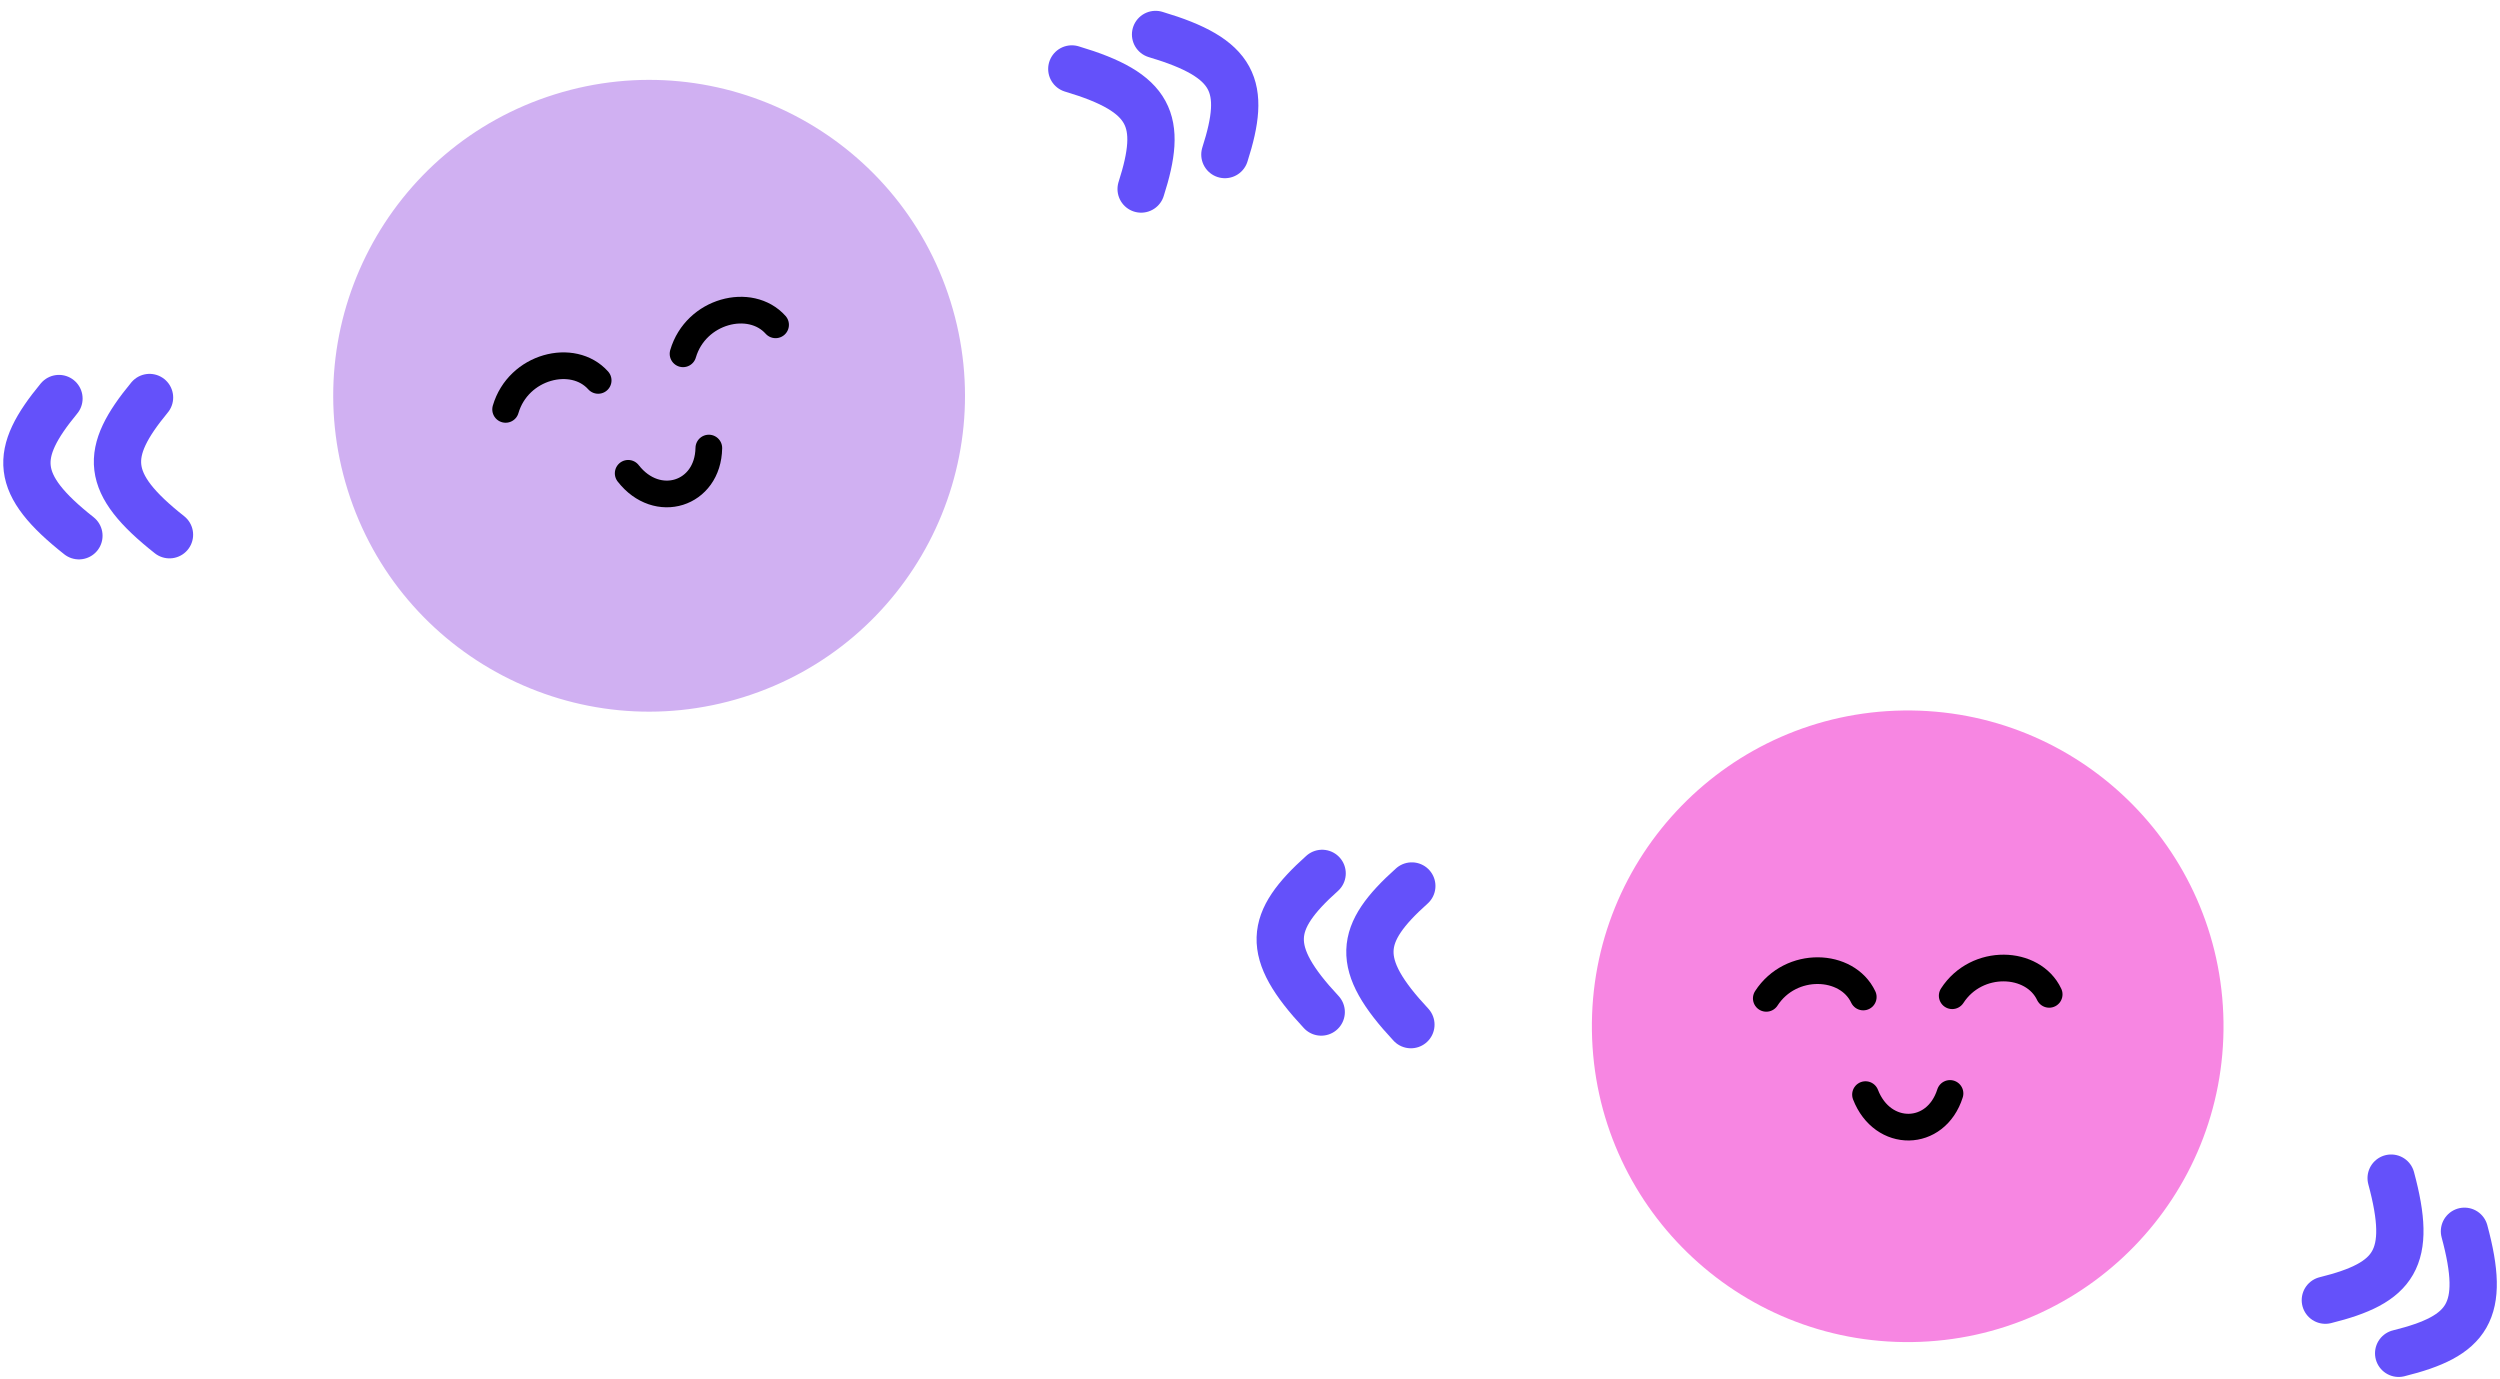 <svg width="609" height="336" viewBox="0 0 609 336" fill="none" xmlns="http://www.w3.org/2000/svg">
<g clip-path="url(#clip0_1040_1451)">
<ellipse cx="158.124" cy="96.41" rx="76.933" ry="76.933" transform="rotate(-17.393 158.124 96.41)" fill="#D0B0F2"/>
<path d="M123.169 99.728C126.253 89.179 139.571 85.806 145.713 92.666" stroke="black" stroke-width="6.501" stroke-linecap="round"/>
<path d="M166.388 86.189C169.472 75.64 182.789 72.267 188.932 79.127" stroke="black" stroke-width="6.501" stroke-linecap="round"/>
<path d="M153.025 115.298C160.065 124.37 172.473 120.483 172.671 109.144" stroke="black" stroke-width="6.501" stroke-linecap="round"/>
<path d="M41.285 130.258C25.345 117.678 25.288 110.336 36.426 96.834" stroke="#6451FA" stroke-width="11.52" stroke-linecap="round"/>
<path d="M261.094 16.797C280.558 22.583 283.329 29.382 277.98 46.048" stroke="#6451FA" stroke-width="11.52" stroke-linecap="round"/>
<path d="M19.223 130.508C3.283 117.928 3.225 110.586 14.363 97.084" stroke="#6451FA" stroke-width="11.52" stroke-linecap="round"/>
<path d="M281.496 8.398C300.96 14.184 303.732 20.984 298.383 37.65" stroke="#6451FA" stroke-width="11.52" stroke-linecap="round"/>
<ellipse cx="464.716" cy="250.002" rx="76.933" ry="76.933" transform="rotate(-0.804 464.716 250.002)" fill="#F786E2"/>
<path d="M430.268 243.2C436.236 233.971 449.962 234.54 453.89 242.869" stroke="black" stroke-width="6.501" stroke-linecap="round"/>
<path d="M475.557 242.56C481.525 233.33 495.251 233.9 499.179 242.228" stroke="black" stroke-width="6.501" stroke-linecap="round"/>
<path d="M454.437 266.649C458.594 277.352 471.596 277.17 475.023 266.36" stroke="black" stroke-width="6.501" stroke-linecap="round"/>
<path d="M343.695 249.602C329.828 234.768 330.876 227.5 343.917 215.827" stroke="#6451FA" stroke-width="11.52" stroke-linecap="round"/>
<path d="M582.484 286.992C587.778 306.596 583.446 312.524 566.454 316.721" stroke="#6451FA" stroke-width="11.52" stroke-linecap="round"/>
<path d="M321.848 246.531C307.981 231.697 309.028 224.43 322.07 212.756" stroke="#6451FA" stroke-width="11.52" stroke-linecap="round"/>
<path d="M600.344 299.938C605.638 319.541 601.306 325.469 584.313 329.666" stroke="#6451FA" stroke-width="11.52" stroke-linecap="round"/>
</g>
<defs>
<clipPath id="clip0_1040_1451">
<rect width="609" height="336" fill="white"/>
</clipPath>
</defs>
</svg>
